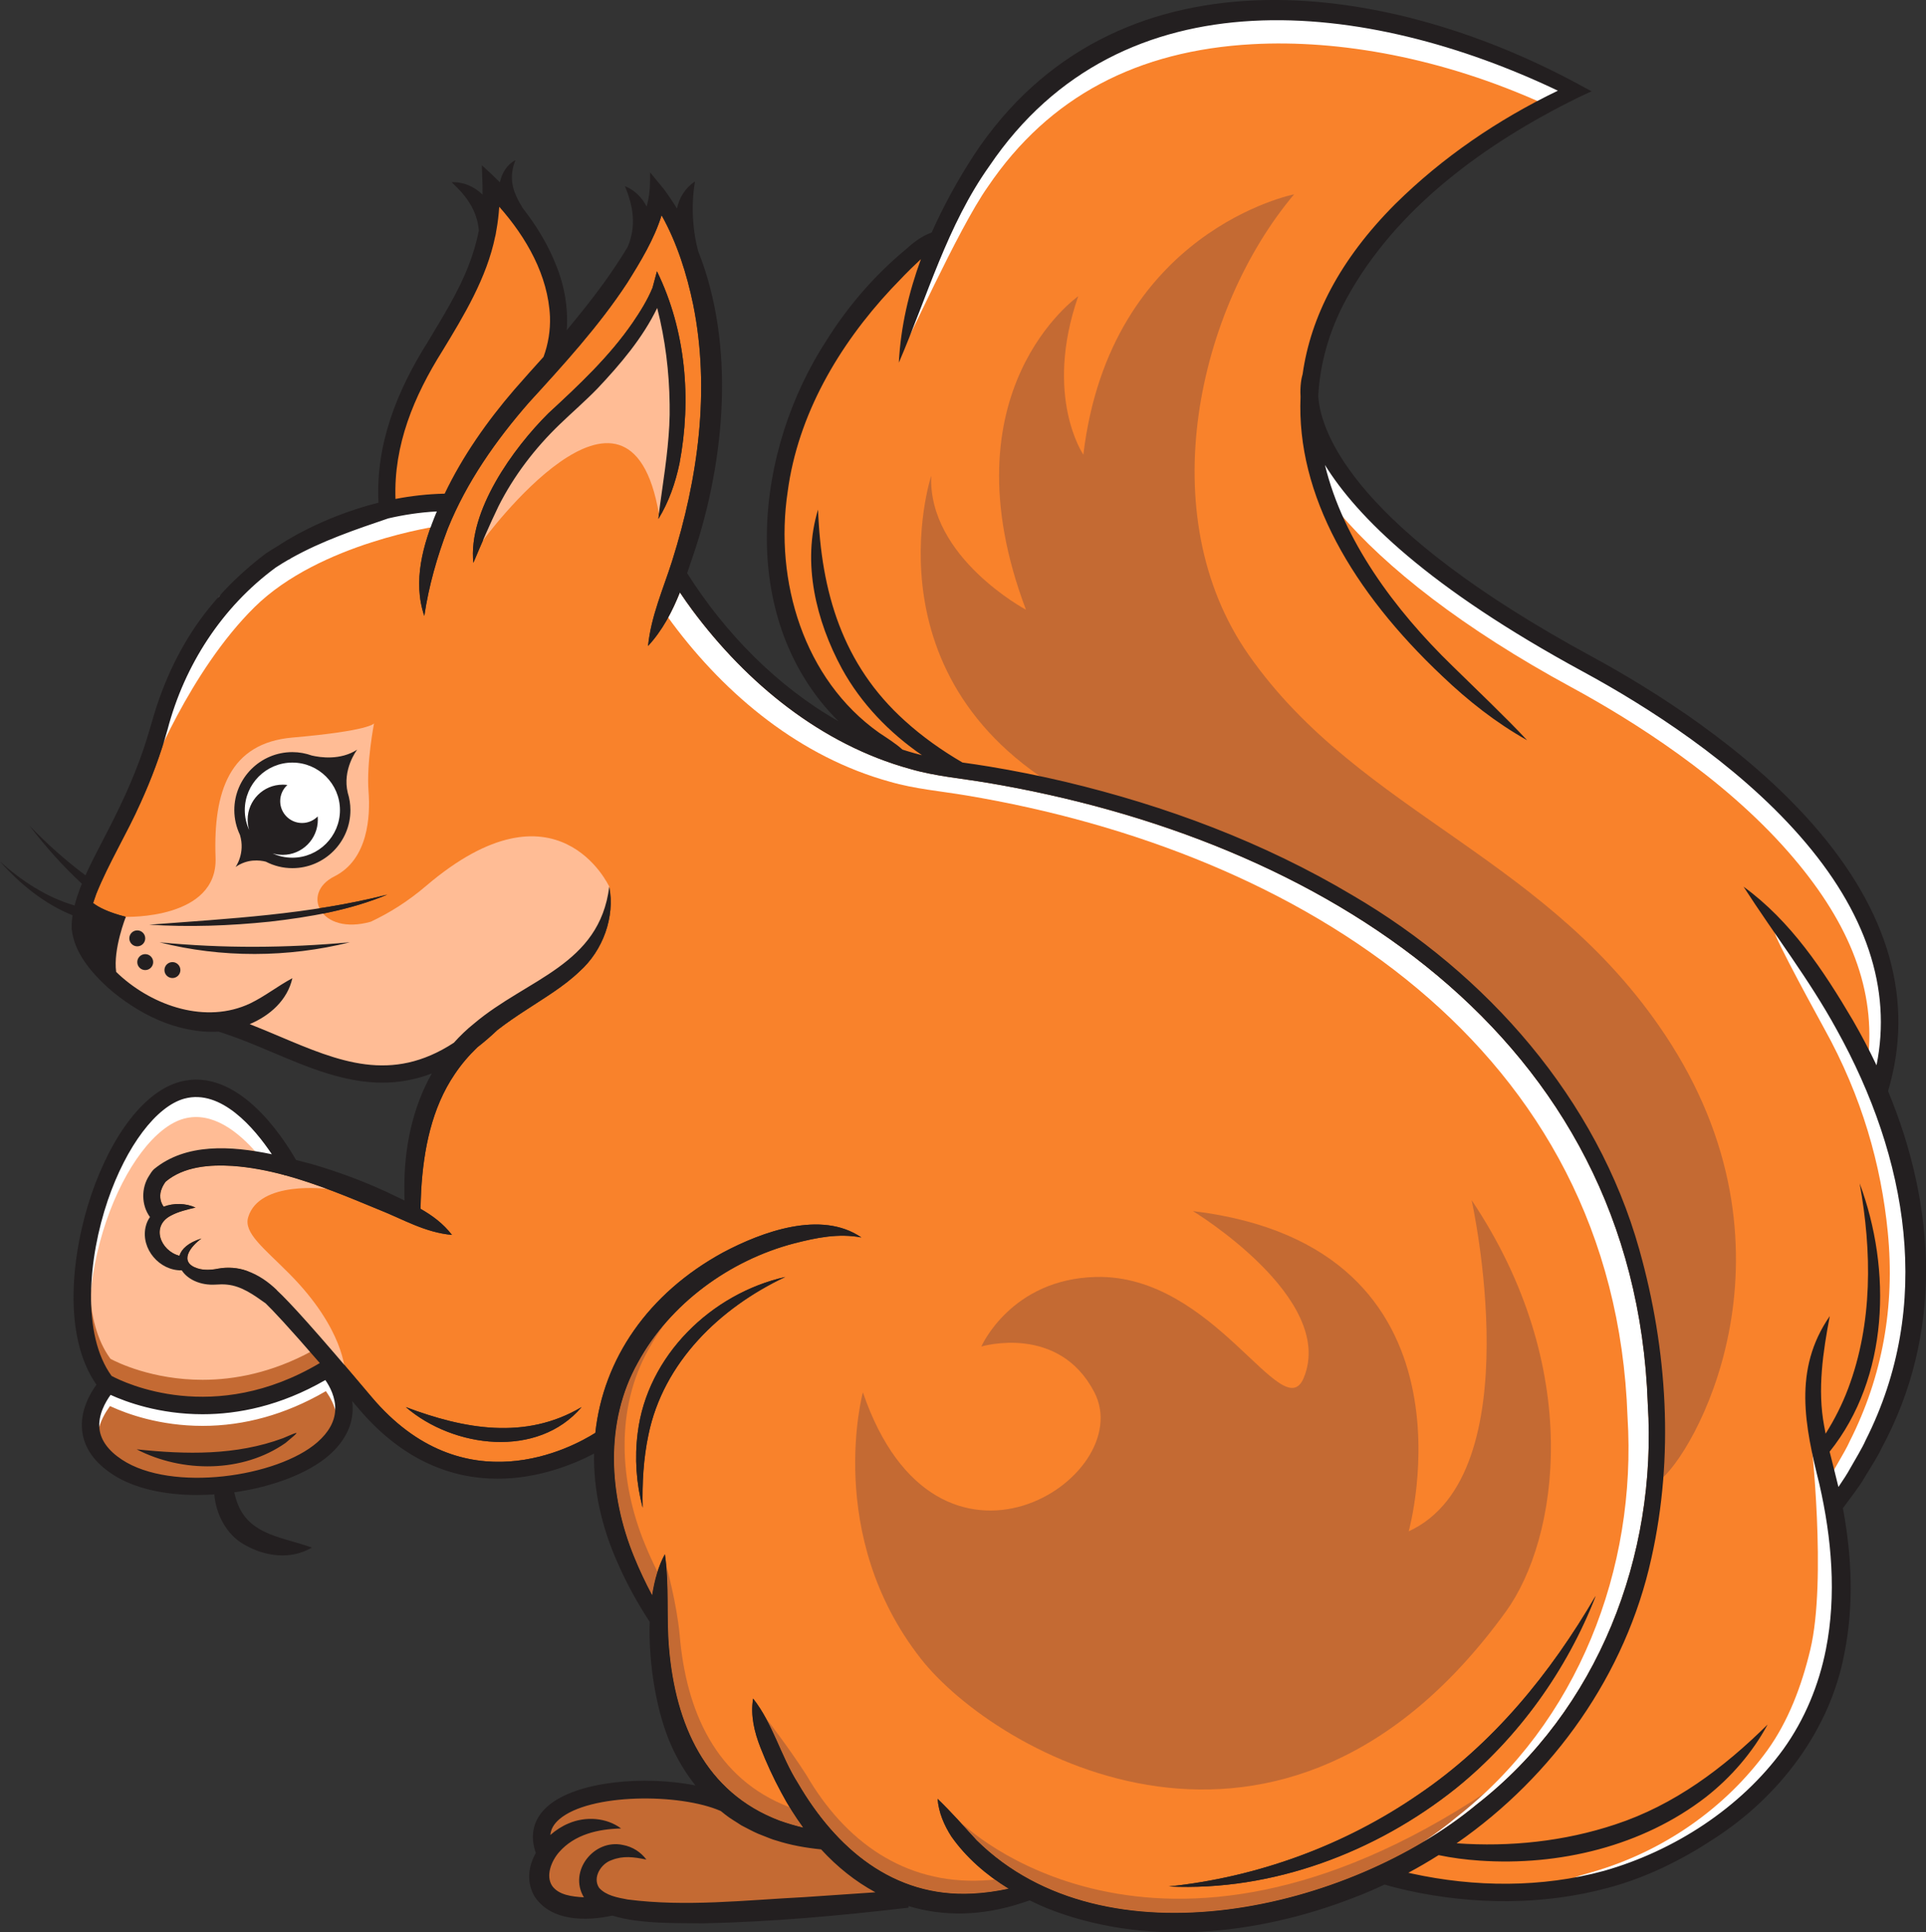 <?xml version="1.0" encoding="utf-8"?>
<!-- Generator: Adobe Illustrator 28.3.0, SVG Export Plug-In . SVG Version: 6.00 Build 0)  -->
<svg version="1.1" id="squirrel" xmlns="http://www.w3.org/2000/svg" xmlns:xlink="http://www.w3.org/1999/xlink" x="0px" y="0px"
	 viewBox="0 0 488.353 490" enable-background="new 0 0 488.353 490" xml:space="preserve">
<rect x="0" y="0" width="488.353" height="490" fill="#333333" stroke="none"/>
<g id="squirrel_00000075142407174571484000000003295925979136709760_">
	<g>
		<path fill="#F9822B" d="M483.068,312.453c-1.672-16.963-7.398-34.342-17.017-51.651c-4.497-8.21-9.838-15.961-15.003-23.457
			c-2.382-3.458-4.833-7.014-7.205-10.619c10.153,7.992,17.628,18.714,25.569,32.193c2.141,3.696,4.159,7.533,5.998,11.405
			l0.57,1.202l0.263-1.304c3.938-19.576-2.64-39.271-19.551-58.537c-16.416-18.705-39.008-33.024-55.069-41.741
			c-32.972-17.903-54.942-35.492-65.299-52.279l-1.462-2.369l0.656,2.706c5.16,21.285,20.466,39.556,32.397,51.134
			c1.387,1.365,2.953,2.888,4.603,4.492c4.07,3.958,8.591,8.354,12.239,12.136c-6.337-3.848-12.505-8.665-18.777-14.655
			c-24.412-23.025-36.782-47.389-35.774-70.502c-0.164-2.822,0.251-4.736,0.527-5.689c2.114-15.035,9.973-29.458,23.357-42.868
			c11.592-11.455,25.426-21.096,41.118-28.654l0.832-0.401l-0.834-0.397c-26.691-12.72-54.269-19.027-77.655-17.75
			c-28.966,1.578-51.529,14.035-67.056,37.016c-7.72,10.851-12.555,23.399-17.23,35.534c-1.519,3.942-3.081,7.995-4.733,11.968
			c0.652-7.619,2.463-15.509,5.393-23.495l0.632-1.724l-2.029,1.884c-2.412,2.233-4.703,4.652-6.923,6.993
			c-14.852,15.942-23.955,33.788-26.322,51.601c-3.714,24.721,5.458,48.88,23.374,61.554c0.389,0.261,0.776,0.517,1.161,0.772
			c1.667,1.102,3.242,2.143,4.718,3.463l0.162,0.092c1.037,0.328,2.053,0.645,3.06,0.923c0.634,0.187,1.277,0.349,1.919,0.509
			l2.378,0.593l-2.02-1.387c-8.612-5.912-15.584-13.446-20.161-21.783c-4.12-7.597-10.22-22.182-6.755-37.288
			c1.322,22.466,8.362,38.742,22.035,51.051c4.25,3.852,9.186,7.424,14.669,10.616l1.475,0.244c1.797,0.257,3.655,0.522,5.477,0.835
			c6.395,1.059,12.864,2.357,19.227,3.859c27.114,6.46,51.579,16.127,72.72,28.734c36.062,21.093,62.502,53.776,72.542,89.668
			c7.463,26.586,8.508,53.552,3.019,77.987c-6.231,28.372-24.165,54.611-49.204,71.989l-1.03,0.715l1.25,0.09
			c13.987,1.004,27.959-0.654,40.399-4.798c12.555-4.126,24.225-11.538,36.524-23.232c-3.585,5.802-8.344,11.112-13.9,15.484
			c-15.083,11.682-35.924,17.535-57.193,16.051c-3.65-0.249-7.007-0.701-10.262-1.38l-0.175-0.037l-0.152,0.096
			c-2.528,1.6-5.102,3.1-7.65,4.46l-1.048,0.56l1.975,0.448c7.951,1.741,15.916,2.611,23.705,2.611
			c8.74,0,17.259-1.095,25.284-3.281c18.6-5.267,35.274-16.579,45.749-31.039c5.273-7.349,9.03-16.172,10.865-25.513
			c2.443-12.33,1.888-26.448-1.649-41.969c-3.152-12.747-6.707-27.119,1.345-40.471c-1.461,8.045-2.652,17.105-1.024,25.766
			c0.108,0.628,0.233,1.263,0.358,1.899l0.239,1.215l0.593-0.946c2.358-3.758,4.297-7.647,5.762-11.561
			c5.053-13.422,6.324-29.175,3.791-46.894c6.812,22.69,3.368,46.742-9.256,62.508l-0.136,0.17l0.052,0.212
			c0.306,1.251,0.625,2.506,0.944,3.764c0.437,1.722,0.875,3.447,1.284,5.174l0.229,0.967l0.762-1.102
			c0.885-1.294,2.101-3.136,2.858-4.552c0.219-0.386,0.498-0.866,0.805-1.396c1.042-1.796,2.468-4.253,3.051-5.623
			C481.681,349.126,484.925,331.296,483.068,312.453z"/>
		<path fill="#F9822B" d="M247.617,466.625c32.613,32.286,94.654,17.638,126.763-9.005c30.791-23.989,45.863-63.05,43.431-101.589
			c-3.264-93.69-82.978-143.392-167.637-157.562c-6.431-1.088-13.073-1.636-19.389-3.476c-22.6-6.218-41.449-21.751-55.23-40.273
			c-1.088-1.477-2.141-2.963-3.158-4.493c-1.981,4.927-4.432,9.633-8.085,13.586c0.778-7.607,3.839-14.409,6.112-21.565
			c6.59-20.91,9.712-43.378,5.334-65.031c-1.628-7.81-4.095-15.639-8.005-22.635c-1.893,6.112-5.325,11.72-8.695,17.116
			c-7.165,10.942-16.196,20.795-24.935,30.366c-8.377,9.588-15.815,20.176-20.592,32.011c-2.716,7.182-4.812,14.462-5.944,22.113
			c-2.99-8.792-0.336-18.115,3.175-26.501c-4.334,0.23-8.474,0.876-12.322,1.769c-8.306,2.813-16.877,5.741-24.564,10.057
			c-0.407,0.257-0.646,0.416-0.663,0.425l-0.027-0.035c-1.106,0.637-2.194,1.3-3.255,1.999
			c-13.631,10.013-23.148,24.732-27.438,41.06c-1.778,6.351-4.095,12.552-6.82,18.54c-3.476,7.837-8.111,15.329-11.269,23.175
			c-0.283,0.77-0.548,1.539-0.796,2.317c1.362,1.061,3.83,2.353,8.297,3.494c0,0-3.255,8.2-2.45,13.967
			c0.248,0.239,0.495,0.469,0.743,0.708c8.713,8.005,22.069,12.543,33.223,7.289c3.812-1.849,6.811-4.299,10.712-6.404
			c-1.247,5.537-5.652,9.482-10.818,11.649c2.574,1.008,5.104,2.079,7.598,3.131c15.002,6.342,28.296,11.959,44.165,1.592
			c1.557-1.734,3.246-3.37,5.13-4.874c13.542-11.455,31.764-14.728,34.276-34.7c1.495,7.687-1.628,16.222-7.527,21.477
			c-3.98,3.83-8.916,6.714-13.356,9.65c-2.556,1.645-5.068,3.361-7.457,5.201c-1.734,1.645-3.441,3.114-5.121,4.414
			c-2.132,2.061-4.069,4.308-5.741,6.82c-5.82,8.553-7.881,19.141-8.483,29.34c-0.088,1.583-0.124,3.184-0.168,4.785
			c2.99,1.698,5.749,3.733,7.97,6.616c-6.935-0.628-12.454-4.016-18.69-6.466c-7.687-3.176-15.559-6.484-23.644-8.668l-0.106,0.062
			c-0.009-0.009-0.027-0.044-0.053-0.097c-4.308-1.159-8.668-1.999-13.109-2.317c-5.873-0.38-12.428,0.15-16.983,3.98
			c-0.363,0.478-0.734,1.106-0.955,1.663c-0.708,1.61-0.531,3.308,0.433,4.688c2.565-1,5.679-0.893,8.102,0.221
			c-2.256,0.531-4.378,1.053-6.086,1.955c-5.396,2.627-2.813,9.031,1.981,10.261c0.531-1.725,2.273-3.361,5.608-4.378
			c-2.839,2.061-5.873,5.997-1.026,7.572c1.654,0.54,3.574,0.416,5.298,0.062c2.335-0.425,4.909-0.248,7.156,0.548
			c3.052,1.053,5.546,2.857,7.66,4.883l-0.018,0.027c3.299,3.052,9.863,10.269,24.006,27.049
			c23.467,27.836,50.923,12.861,56.778,9.155c2.034-18.734,13.33-35.337,32.365-45.739c9.88-5.245,24.9-10.809,35.098-3.812
			c-5.829-1.115-11.419,0.062-17.001,1.486c-16.399,4.272-31.569,15.329-39.663,30.225c-8.492,15.117-7.386,33.665-0.938,49.348
			c1.336,3.299,2.875,6.51,4.538,9.668c0.61-3.945,1.654-7.527,3.237-10.402c1.176,8.147,0.345,15.842,1.061,23.9
			c1.654,19.106,9.066,36.505,28.049,43.661c1.964,0.699,3.954,1.283,5.971,1.769c-2.026-2.769-3.901-5.749-5.581-8.916
			c-1.999-3.689-3.742-7.492-5.263-11.375c-1.548-3.954-2.565-8.111-1.866-12.437c5.113,6.51,6.988,14.533,11.357,21.423
			c9.641,16.55,24.192,29.048,44.2,28.031c3.114-0.142,6.174-0.593,9.226-1.238c-5.634-3.476-10.729-7.855-14.524-13.259
			c-1.831-2.857-3.211-6.05-3.485-9.535C241.195,459.46,244.415,463.122,247.617,466.625z M359.608,455.09
			c18.938-12.808,33.488-30.676,44.979-50.383c-7.324,18.841-19.646,36.036-35.443,48.791
			c-20.335,16.24-46.588,26.138-72.762,24.873C318.946,476.001,340.935,467.943,359.608,455.09z M74.133,190.72
			c1.734,0,3.397,0.318,4.936,0.867c2.132,0.495,7.244,1.265,11.49-1.486c-0.186,0.248-3.803,5.086-2.379,10.942
			c0.433,1.389,0.672,2.866,0.672,4.387c0,8.12-6.607,14.719-14.719,14.719c-2.424,0-4.706-0.601-6.731-1.645
			c-1.539-0.398-4.653-0.778-7.687,1.362c0,0,2.539-3.414,1.132-8.138c-0.902-1.911-1.433-4.042-1.433-6.298
			C59.414,197.319,66.022,190.72,74.133,190.72z M32.79,237.946c0-1.115,0.902-2.017,2.017-2.017c1.115,0,2.017,0.902,2.017,2.017
			c0,1.123-0.902,2.026-2.017,2.026C33.692,239.971,32.79,239.069,32.79,237.946z M36.823,245.995c-1.114,0-2.017-0.911-2.017-2.026
			c0-1.115,0.902-2.017,2.017-2.017c1.115,0,2.017,0.902,2.017,2.017C38.84,245.084,37.938,245.995,36.823,245.995z M43.723,248.012
			c-1.115,0-2.026-0.902-2.026-2.017c0-1.115,0.911-2.026,2.026-2.026c1.114,0,2.017,0.911,2.017,2.026
			C45.739,247.11,44.837,248.012,43.723,248.012z M40.459,238.954c16.081,1.574,32.179,1.46,48.26-0.009
			C73.054,242.855,56.124,242.943,40.459,238.954z M68.392,233.718c-10.146,1.044-20.38,1.424-30.57,0.77
			c20.221-1.548,40.636-2.583,60.361-7.625C88.737,230.799,78.52,232.559,68.392,233.718z M102.898,356.81
			c14.754,5.564,30.295,8.456,44.572,0C136.342,369.927,114.963,367.212,102.898,356.81z M151.512,98.499
			c-3.052,3.149-6.519,6.139-9.659,9.173c-6.227,6.006-11.552,12.958-15.444,20.68c-2.3,4.768-4.281,9.394-6.386,14.383
			c-1.38-13.144,10.084-29.048,19.026-37.929c7.713-7.121,15.426-14.329,21.397-23.016c1.884-2.76,3.742-5.741,5.007-8.819
			l1.123-4.175c7.35,15.019,8.792,32.445,5.714,48.747c-1.044,4.927-2.698,9.739-5.351,14.055c0.23-2.539,0.637-4.962,0.955-7.395
			c0.999-6.988,2.061-14.666,1.902-21.698c-0.106-8.182-1.115-16.47-3.158-24.413C162.94,85.735,157.306,92.351,151.512,98.499z
			 M164.417,363.851c-1.265,5.971-1.619,12.171-1.459,18.469c-1.619-6.086-2.079-12.552-1.265-18.947
			c2.379-19.531,18.602-35.328,37.425-39.565C182.542,331.618,168.186,345.461,164.417,363.851z"/>
		<path fill="#F9822B" d="M99.856,127.053l0.507-0.097c4.163-0.799,8.331-1.246,12.388-1.328l0.272-0.006l0.118-0.245
			c4.243-8.845,9.994-17.435,17.582-26.261c1.88-2.174,3.796-4.302,5.648-6.359l1.777-1.976l0.086-0.143
			c1.223-3.336,1.779-6.821,1.653-10.362c-0.517-11.73-7.34-21.775-12.972-28.137l-0.701-0.793l-0.071,1.056
			c-0.139,2.085-0.381,4.074-0.72,5.918c-1.855,11.086-8.104,21.354-13.613,30.407c-8.61,13.684-12.414,25.698-11.974,37.809
			L99.856,127.053z"/>
	</g>
	<g>
		<path fill="#FFBC95" d="M38.286,298.211c0.327-0.523,0.607-0.975,1.029-1.386c8.556-7.04,20.949-5.479,29.527-3.694l1.059,0.22
			l-0.601-0.899c-4.31-6.446-12.985-16.872-22.623-14.299c-7.264,1.95-15.021,12.189-19.764,26.087
			c-5.026,14.743-6.659,34.353,1.025,44.931l0.149,0.13c1.538,0.82,10.493,5.278,23.273,5.278c8.613,0,18.963-2.025,29.951-8.553
			l0.453-0.27l-0.346-0.4c-8.096-9.366-11.958-13.43-13.772-15.189l-0.35-0.249c-2.938-2.086-5.976-4.244-9.662-4.605
			c-1.005-0.119-2.163-0.062-2.947-0.011c-3.504,0.232-6.739-1.104-8.223-3.407l-0.134-0.208l-0.247,0.005
			c-2.56,0.092-5.147-1.175-6.892-3.296c-1.711-2.08-2.385-4.681-1.848-7.137c0.189-0.871,0.54-1.673,1.043-2.385l0.184-0.26
			l-0.188-0.257c-2.086-2.847-2.171-6.947-0.203-9.976L38.286,298.211z"/>
		<path fill="#FFBC95" d="M154.484,224.846c0,0-13.134-28.629-46.48-0.168c-4.535,3.871-9.244,6.827-13.996,9.056
			c-12.806,3.592-17.847-7.186-9.225-11.497c8.622-4.311,9.129-15.363,8.664-21.484c-0.561-7.378,1.395-17.315,1.395-17.315
			s-0.962,1.879-20.71,3.593c-15.85,1.376-20.085,13.534-19.473,30.465c0.569,15.747-22.755,14.993-22.755,14.993l-7.18,11.486
			l14.114,11.935l20.574,3.981c0,0,22.896,10.45,32.6,12.689c9.704,2.239,21.646-3.981,21.646-3.981l20.651-16.67
			C157.305,243.966,154.484,224.846,154.484,224.846z"/>
		<path fill="#FFBC95" d="M122.427,137.099c0,0,37.105-50.779,44.647-6.787c0,0,10.309-28.384,0.794-55.193l-3.529,4.164
			c0,0-8.497,13.617-14.055,16.918C144.727,99.502,119.036,130.366,122.427,137.099z"/>
		<path fill="#FFBC95" d="M73.424,323.057c13.973,14.119,14.035,24.726,14.035,24.726c-3.174-3.402-21.879-24.498-24.931-25.55
			c-2.247-0.796-4.821-0.973-7.156-0.548c-1.725,0.354-3.644,0.478-5.298-0.062c-4.847-1.574-1.813-5.511,1.026-7.572
			c-3.335,1.017-5.077,2.654-5.608,4.378c-4.794-1.229-7.377-7.633-1.981-10.261c1.707-0.902,3.83-1.424,6.086-1.955
			c-2.424-1.114-5.537-1.221-8.102-0.221c-0.964-1.38-1.141-3.078-0.433-4.688c0.221-0.557,0.593-1.185,0.955-1.663
			c4.555-3.83,11.11-4.361,16.983-3.98c4.44,0.318,8.801,1.159,13.109,2.317c0.027,0.053,0.044,0.088,0.053,0.097l0.106-0.062
			c1.114,0.236,6.13,1.863,10.676,3.476c0,0-17.167-2.243-20.014,7.165C61.715,312.669,66.937,316.502,73.424,323.057z"/>
	</g>
	<g>
		<path fill="#C46A33" d="M82.623,349.369l-0.352,0.202c-9.913,5.713-20.309,8.61-30.897,8.61c-10.867,0-19.169-3.051-23.15-4.869
			l-0.33-0.15l-0.212,0.294c-1.26,1.741-3.313,5.213-2.902,8.906c0.342,3.047,2.324,5.788,5.892,8.148
			c4.904,3.238,11.938,4.648,19.323,4.648c11.81,0,24.513-3.609,30.8-9.125c2.943-2.587,4.505-5.43,4.643-8.451
			c0.15-3.423-1.553-6.406-2.582-7.88L82.623,349.369z M72.13,365.552c-9.612,6.729-23.38,7.706-34.992,2.663
			c10.807,1.016,23.115,1.22,34.781-3.109l0.417-0.18c0.39-0.167,0.756-0.324,1.088-0.465c-0.218,0.184-0.452,0.381-0.693,0.584
			L72.13,365.552z"/>
		<path fill="#C46A33" d="M415.561,324.924C399.781,259.69,340.52,220.671,275.736,203.9h-0.009
			c-57.619-28.57-39.61-83.244-39.61-83.244c-0.823,20.707,24.024,33.957,24.024,33.957c-21.008-55.531,13.25-79.493,13.25-79.493
			c-8.817,25.449,1.303,40.176,1.303,40.176c6.753-56.764,53.435-66.019,53.435-66.019c-24.245,28.809-36.465,81.167-11.468,116.858
			c28.562,40.777,77.047,51.19,107.108,98.713c34.249,54.142,5.583,104.321-3.082,110.631L415.561,324.924z"/>
		<path fill="#C46A33" d="M81.766,345.762l-0.451,0.265c-10.995,6.528-21.344,8.553-29.95,8.553
			c-12.781,0-21.742-4.458-23.281-5.281l-0.142-0.133c-4.122-5.67-5.564-13.949-5.236-22.679c0.274,6.952,1.858,13.348,5.236,17.991
			l0.142,0.133c1.539,0.823,10.499,5.281,23.281,5.281c8.014,0,17.54-1.76,27.686-7.271c0.743,0.858,1.539,1.769,2.371,2.733
			L81.766,345.762z"/>
		<path fill="#C46A33" d="M233.453,420.567c18.934,24.196,91.786,66.246,148.358-11.878c13.41-18.519,19.948-61.67-8.67-104.362
			c0,0,15.482,69.59-15.951,83.977c0,0,20.173-72.137-54.716-81.2c0,0,36.42,22.088,28.11,42.265
			c-5.279,12.819-22.654-26.276-52.679-25.561c-21.602,0.514-29.079,17.639-29.079,17.639s19.619-5.866,28.661,11.617
			c11.208,21.671-39.928,54.944-58.694,0C218.793,353.064,208.94,389.242,233.453,420.567z"/>
		<path fill="#C46A33" d="M393.273,438.656c-5.431,7.005-11.738,13.392-18.894,18.964c-32.109,26.642-94.15,41.29-126.763,9.005
			c-0.991-1.079-2.99-3.29-2.999-3.299c-0.239-0.318-0.478-0.646-0.708-0.973c0,0,48.808,47.999,133.158-8.058
			C383.075,449.615,388.479,444.361,393.273,438.656z"/>
		<path fill="#C46A33" d="M255.746,478.937c-3.052,0.646-6.112,1.097-9.226,1.238c-20.008,1.017-34.559-11.481-44.2-28.031
			c-3.326-5.245-5.21-11.145-8.173-16.541c0,0,6.03,7.751,10.399,14.641c9.641,16.55,24.655,27.622,44.663,26.604
			c1.026-0.044,2.034-0.124,3.052-0.239C253.393,477.434,254.56,478.203,255.746,478.937z"/>
		<path fill="#C46A33" d="M163.506,391.528c0.973,2.397,2.052,4.759,3.211,7.076c-0.593,1.84-1.035,3.83-1.362,5.918
			c-1.663-3.158-3.202-6.369-4.538-9.668c-6.448-15.683-7.554-34.232,0.938-49.348c1.946-3.574,4.29-6.926,6.979-10.013
			c-1.583,2.123-3.025,4.361-4.29,6.687C155.952,357.296,157.058,375.845,163.506,391.528z"/>
		<path fill="#C46A33" d="M203.673,463.449c-2.017-0.486-4.007-1.07-5.971-1.769c-18.982-7.156-26.395-24.555-28.049-43.661
			c-0.637-7.12-0.053-13.967-0.734-21.087c0-0.009,0-0.009,0-0.009s2.707,9.712,3.423,17.77
			c1.645,19.053,9.022,36.408,27.889,43.599C201.32,460.079,202.47,461.804,203.673,463.449z"/>
		<path fill="#C46A33" d="M208.527,468.67l-0.114-0.124l-0.168-0.016c-4.322-0.435-8.035-1.172-11.392-2.265
			c-0.372-0.085-1.094-0.333-1.44-0.485l-2.963-1.164c-0.917-0.384-1.887-0.894-2.826-1.387c-0.493-0.259-0.98-0.515-1.404-0.72
			c-0.441-0.3-0.931-0.607-1.43-0.923c-0.896-0.563-1.822-1.146-2.571-1.747c-0.267-0.197-0.526-0.409-0.785-0.623l-0.396-0.322
			l-0.098-0.06c-10.79-4.734-33.667-4.529-41.412,2.158c-1.458,1.253-2.274,2.693-2.425,4.283l-0.105,1.113l0.839-0.739
			c1.39-1.227,2.949-2.216,4.516-2.862c3.889-1.67,8.35-1.453,11.739,0.49c-6.605,0.385-11.407,2.385-14.652,6.092
			c-2.236,2.552-3.563,6.51-1.767,9.149c1.718,2.363,5.031,2.862,8.355,3.048l0.836,0.047l-0.433-0.717
			c-1.696-2.81-1.512-6.168,0.493-8.983c2.08-2.92,5.56-4.351,8.896-3.639c1.894,0.339,3.603,1.249,4.919,2.6
			c-2.559-0.47-5.101-0.666-7.736,0.374c-1.749,0.562-3.275,2.078-3.885,3.861c-0.475,1.388-0.32,2.762,0.471,3.913
			c1.827,2.042,4.708,2.577,7.519,3.098c4.888,0.63,9.832,0.86,14.78,0.86c6.911,0,13.829-0.45,20.612-0.891
			c3.134-0.204,6.374-0.415,9.557-0.577c2.65-0.176,5.303-0.36,7.956-0.543c3.324-0.231,6.651-0.46,9.981-0.677l1.532-0.099
			l-1.35-0.731C217.231,476.784,212.639,473.154,208.527,468.67z"/>
	</g>
	<g>
		<path fill="#FFFFFF" d="M74.133,217.938c6.897,0,12.507-5.611,12.507-12.507c0-6.891-5.61-12.498-12.507-12.498
			c-6.897,0-12.508,5.607-12.508,12.498C61.625,212.327,67.237,217.938,74.133,217.938z"/>
		<path fill="#FFFFFF" d="M111.374,133.373c0,0-30.209,4.222-46.786,20.535s-26.766,42.624-26.766,42.624l-6.534,8.903
			l10.408-26.201l13.837-28.005c0,0,37.359-27.074,55.84-24.176V133.373z"/>
		<path fill="#FFFFFF" d="M476.243,270.222l-0.265,1.3l-0.566-1.203c-0.522-1.088-1.053-2.176-1.601-3.255
			c1.442-17.425-5.431-34.01-20.468-51.144c-16.417-18.708-39.008-33.029-55.071-41.741c-27.146-14.745-46.845-30.163-58.724-44.209
			c-1.663-3.857-3.034-7.855-4.033-11.968l-0.655-2.707l1.468,2.371c10.349,16.788,32.321,34.373,65.296,52.276
			c16.063,8.722,38.654,23.033,55.071,41.741C473.607,230.949,480.179,250.648,476.243,270.222z"/>
		<path fill="#FFFFFF" d="M374.38,457.62c-4.069,3.37-8.615,6.554-13.516,9.465c2.972-1.981,5.776-4.069,8.377-6.227
			c30.791-23.989,45.863-63.05,43.431-101.589c-3.264-93.69-82.978-143.392-167.637-157.562c-6.431-1.088-13.073-1.636-19.389-3.476
			c-22.6-6.218-41.449-21.751-55.23-40.273c-0.336-0.46-0.672-0.911-0.982-1.371c1.123-2.043,2.087-4.184,2.963-6.36
			c1.017,1.53,2.07,3.016,3.158,4.493c13.781,18.522,32.631,34.055,55.23,40.273c6.316,1.84,12.958,2.388,19.389,3.476
			c84.659,14.17,164.373,63.872,167.637,157.562C420.243,394.57,405.17,433.632,374.38,457.62z"/>
		<path fill="#FFFFFF" d="M463.417,418.294c-1.831,9.341-5.59,18.16-10.862,25.51c-10.482,14.462-27.155,25.775-45.748,31.038
			c-8.032,2.185-10.986,2.034-3.52,0c18.602-5.263,34.391-16.576,44.864-31.038c5.281-7.35,8.663-16.25,10.871-25.51
			c4.221-17.699,0.168-53.585,0.168-53.585c0.69,3.963,1.654,7.864,2.583,11.614C465.301,391.846,465.858,405.963,463.417,418.294z"
			/>
		<path fill="#FFFFFF" d="M473.421,365.452c-0.575,1.371-2.008,3.83-3.043,5.626c-0.31,0.531-0.593,1.008-0.814,1.398
			c-0.752,1.415-1.973,3.255-2.857,4.547l-0.761,1.106l-0.23-0.964c-0.23-0.973-0.46-1.937-0.708-2.901
			c0.389-0.619-0.133-1.238,0.159-1.787c0.221-0.389,0.495-0.867,0.805-1.398c1.044-1.796,2.468-4.255,3.052-5.626
			c8.262-16.329,11.499-34.152,9.641-53.001c-1.672-16.957-6.51-34.338-16.125-51.648c-4.502-8.209-15.188-27.907-12.056-24.281
			c0.186,0.274,0.38,0.548,0.566,0.823c5.166,7.501,10.499,15.249,15.002,23.458c9.615,17.31,15.347,34.691,17.018,51.648
			C484.929,331.3,481.683,349.123,473.421,365.452z"/>
		<path fill="#FFFFFF" d="M396.042,22.995l-0.831,0.398c-1.327,0.637-2.645,2.176-3.945,2.857
			c-25.448-11.499-51.48-16.258-73.717-15.046c-28.96,1.583-51.524,13.153-67.057,36.133c-7.713,10.853-21.485,42.157-21.087,39.893
			c1.336-3.282,2.609-6.599,3.857-9.836c4.679-12.136,9.518-24.678,17.231-35.532c15.532-22.98,38.097-35.434,67.057-37.018
			c23.387-1.274,50.967,5.033,77.653,17.753L396.042,22.995z"/>
		<path fill="#FFFFFF" d="M69.905,293.353l-1.061-0.221c-1.176-0.248-2.415-0.486-3.715-0.699
			c-4.706-5.458-11.313-10.685-18.451-8.775c-7.262,1.946-15.019,12.189-19.76,26.085c-2.291,6.714-3.883,14.436-4.202,21.857
			c-0.425-8.978,1.336-18.956,4.202-27.359c4.741-13.896,12.498-24.139,19.76-26.085c9.641-2.574,18.31,7.846,22.626,14.294
			L69.905,293.353z"/>
		<path fill="#FFFFFF" d="M85.437,357.579c-0.018,0.416-0.062,0.831-0.142,1.238c-0.416-2.494-1.636-4.564-2.441-5.723l-0.23-0.327
			l-0.354,0.203c-9.916,5.705-20.309,8.607-30.897,8.607c-10.871,0-19.168-3.052-23.148-4.874l-0.336-0.15l-0.212,0.301
			c-0.946,1.3-2.326,3.574-2.786,6.183c-0.053-0.221-0.088-0.442-0.115-0.672c-0.407-3.697,1.645-7.174,2.901-8.907l0.212-0.292
			l0.336,0.15c3.98,1.813,12.277,4.865,23.148,4.865c10.588,0,20.981-2.892,30.897-8.607l0.354-0.203l0.23,0.327
			C83.88,351.175,85.588,354.156,85.437,357.579z"/>
	</g>
	<path fill="#231F20" d="M404.586,404.707c-11.49,19.707-26.041,37.575-44.979,50.383c-18.673,12.852-40.662,20.91-63.227,23.281
		c26.173,1.265,52.426-8.633,72.762-24.873C384.941,440.743,397.262,423.548,404.586,404.707z M71.745,364.7
		c-11.897,4.414-24.599,4.148-37.097,2.822c11.587,5.997,26.89,5.997,37.752-1.619C76.105,362.78,76.265,362.763,71.745,364.7z
		 M161.693,363.373c-0.814,6.395-0.354,12.861,1.265,18.947c-0.159-6.298,0.195-12.498,1.459-18.469
		c3.768-18.39,18.124-32.233,34.7-40.043C180.295,328.045,164.072,343.842,161.693,363.373z M477.048,367.327
		c-0.823,1.849-3.158,5.44-4.184,7.2c-1.406,2.468-3.759,5.413-5.581,7.925c0.009,0.027,0.018,0.053,0.018,0.08
		c2.247,12.039,2.795,24.449,0.389,36.611c-3.618,19.61-16.647,36.602-33.214,47.199c-8.173,5.396-17.125,9.801-26.616,12.339
		c-16.603,4.511-34.187,4.37-50.905,0.716c-1.973-0.442-3.892-0.92-5.873-1.513c-2.592,1.212-5.228,2.344-7.908,3.361
		c-24.555,9.526-53.063,12.578-77.972,2.539c-1.38-0.584-2.76-1.212-4.113-1.884l-1.804,0.593
		c-10.411,3.467-20.167,3.494-28.933,0.849l0.035,0.398c-17.328,2.034-34.647,3.618-52.126,3.989
		c-5.785-0.124-15.771,0.292-23.007-1.972c-6.59,1.451-15.311,1.477-19.575-4.635c-2.273-3.671-1.769-7.766,0.177-11.26
		c-1.628-4.564-0.575-8.739,3.069-11.888c7.421-6.404,24.661-7.74,37.398-5.236c-2.45-3.087-4.502-6.493-6.086-10.048
		c-3.529-7.766-5.882-20.238-5.493-31.41c-3.06-4.679-5.776-9.58-8.023-14.71c-4.272-9.438-6.245-18.903-6.094-27.978
		c-4.9,2.592-13.878,6.378-24.457,6.378c-11.004,0-23.723-4.095-35.373-17.921c-0.513-0.61-1.008-1.194-1.495-1.769
		c0.106,0.778,0.142,1.601,0.106,2.441c-0.168,4.166-2.185,7.961-5.988,11.304c-5.281,4.626-14.365,8.014-24.024,9.394
		c0.31,1.353,0.708,2.645,1.256,3.821c3.379,7.174,11.526,7.642,18.416,10.199c-5.343,3.14-11.844,2.3-17.133-0.761
		c-4.502-2.512-7.182-7.66-7.598-12.728c-1.442,0.088-2.892,0.15-4.334,0.15c-8.155,0-15.975-1.601-21.521-5.272
		c-4.617-3.043-7.191-6.767-7.66-11.057c-0.54-4.936,1.919-9.279,3.627-11.649c-8.775-12.56-6.245-33.665-1.3-48.163
		c5.325-15.594,13.737-26.306,22.503-28.65c14.453-3.865,25.935,13.772,29.402,19.831c1.406,0.354,2.769,0.725,4.087,1.07
		c6.431,1.875,12.702,4.193,18.752,6.97c1.557,0.77,3.131,1.495,4.688,2.247c-0.044-0.991-0.071-1.964-0.053-2.804
		c-0.088-10.34,1.999-20.645,6.961-29.411c-4.299,1.636-8.474,2.326-12.534,2.326c-9.703,0-18.814-3.857-27.766-7.642
		c-4.485-1.893-9.111-3.848-13.772-5.298c-0.018,0.009-0.026,0.009-0.044,0.009c-10.482,0.513-20.406-4.493-28.093-11.216
		c-4.246-3.98-8.492-8.801-9.12-14.922c-0.027-1.123,0.071-2.247,0.239-3.37C11.234,229.224,5.086,224.174,0,218.468
		c5.484,4.909,11.826,9.102,18.911,11.145c0.389-1.548,0.893-3.052,1.433-4.493c0.133-0.345,0.283-0.672,0.425-1.017
		c-4.883-4.52-9.314-9.509-13.339-14.781c4.405,4.582,9.146,8.845,14.241,12.64c1.353-3.016,2.866-5.9,4.343-8.757
		c3.972-7.589,7.687-15.232,10.402-23.343c0.991-2.91,1.937-6.271,2.822-9.235c2.945-9.518,7.457-18.611,13.763-26.421
		c4.219-5.228,9.04-9.801,14.391-13.843c1.097-0.725,2.203-1.415,3.326-2.07v-0.009c0.566-0.389,10.606-7.156,25.253-10.809
		c-0.77-14.807,4.706-28.429,12.481-40.742c3.768-6.307,7.607-12.428,10.208-19.009c1.217-3.013,2.137-6.12,2.757-9.282
		c-0.456-5.087-3.07-8.655-6.898-12.232c3.002-0.136,5.78,1.126,7.838,3.15c0.009-0.736,0.006-1.472-0.017-2.21l-0.168-5.245
		c1.572,1.394,3.101,2.839,4.578,4.335c0.507-2.372,1.82-4.542,3.955-5.632c-1.33,3.192-1.151,6.297,0.246,9.229
		c0.461,1.026,1.018,2.022,1.628,2.993c1.227,1.563,2.384,3.177,3.46,4.844c0.019,0.024,0.037,0.049,0.056,0.074
		c0,0-0.005,0.004-0.005,0.004c1.886,2.931,3.525,6.024,4.835,9.301c2.149,5.201,3.202,11.012,2.777,16.682
		c0.681-0.823,1.362-1.645,2.034-2.486c4.838-5.891,9.553-12.154,13.436-18.673c2.196-5.238,1.438-10.192-0.716-15.368
		c2.453,0.979,4.342,2.893,5.51,5.192c0.581-2.101,0.859-4.284,0.859-6.473v-2.228l3.538,4.308c1.172,1.581,2.264,3.205,3.281,4.867
		c0.633-2.77,2.047-5.202,4.588-6.862c0,0-1.732,8.304,0.798,17.676c9.474,23.844,6.818,52.794-1.025,76.417
		c-0.584,1.743-1.168,3.494-1.778,5.236c9.562,15.126,22.733,28.668,38.398,37.575c-0.371-0.372-0.761-0.743-1.114-1.123
		c-24.679-25.952-20.221-67.64-1.751-95.778c5.449-8.66,12.251-16.452,20.123-22.954c1.858-1.681,3.874-3.22,6.351-4.087
		c3.007-6.802,6.643-13.348,10.65-19.557c35.417-53.744,103.491-45.094,153.405-18.027l3.273,1.76l-3.45,1.601
		c-23.299,11.499-46.075,27.854-58.733,51.038c-4.493,8.279-6.705,16.585-7.129,24.749c0.716,9.562,9.394,33.391,69.277,65.898
		c16.346,8.881,39.362,23.484,56.159,42.626c19.433,22.14,25.828,44.89,19.044,67.614
		C490.864,305.913,492.819,338.146,477.048,367.327z M100.28,126.521c3.918-0.752,8.093-1.247,12.463-1.336
		c4.608-9.606,10.765-18.354,17.646-26.359c2.477-2.866,4.971-5.599,7.43-8.341c1.194-3.255,1.751-6.714,1.628-10.19
		c-0.46-10.429-5.962-20.07-12.861-27.863c-0.133,1.99-0.363,3.989-0.725,5.962c-0.018,0.109-0.043,0.216-0.062,0.324
		c-0.05,0.414-0.125,0.828-0.229,1.241c0,0-0.008-0.001-0.009-0.001c-2.151,10.527-7.963,20.112-13.375,29.005
		C104.924,100.507,99.784,112.908,100.28,126.521z M28.296,348.911c3.299,1.76,25.961,12.675,52.789-3.264
		c-8.067-9.332-11.932-13.401-13.746-15.161h-0.009c-2.981-2.114-6.05-4.37-9.748-4.732c-0.893-0.106-1.937-0.071-2.866-0.009
		c-3.998,0.265-7.2-1.398-8.624-3.609c-5.608,0.124-10.402-5.396-9.181-10.968c0.212-0.982,0.601-1.822,1.115-2.548
		c-2.203-3.007-2.256-7.342-0.221-10.473c0.371-0.593,0.69-1.141,1.229-1.663c8.094-6.66,19.531-5.944,29.897-3.786
		c-4.405-6.59-12.843-16.603-22.14-14.117c-7.12,1.911-14.763,12.039-19.46,25.802C22.317,319.093,20.707,338.464,28.296,348.911z
		 M82.492,349.954c-11.419,6.581-22.14,8.668-31.118,8.668c-11.03,0-19.442-3.131-23.334-4.909c-1.3,1.796-3.211,5.095-2.822,8.598
		c0.327,2.91,2.247,5.546,5.696,7.828c12.605,8.324,39.477,4.432,49.587-4.44c2.848-2.503,4.361-5.236,4.493-8.138
		C85.137,354.351,83.597,351.538,82.492,349.954z M221.965,479.849c-5.051-2.733-9.668-6.413-13.763-10.88
		c-3.874-0.389-7.757-1.07-11.446-2.273c-0.389-0.089-1.141-0.345-1.504-0.504l-2.972-1.168c-1.415-0.593-2.919-1.46-4.308-2.149
		c-1.238-0.84-2.848-1.743-4.016-2.68c-0.407-0.301-0.796-0.637-1.194-0.955c-10.42-4.573-33.312-4.502-40.945,2.088
		c-1.38,1.185-2.132,2.503-2.273,3.989c1.424-1.256,3.007-2.264,4.635-2.937c4.29-1.84,9.588-1.504,13.303,1.283
		c-5.882,0.142-11.791,1.521-15.709,5.997c-1.999,2.282-3.476,6.05-1.743,8.598c1.672,2.3,5.015,2.698,8.023,2.866
		c-3.972-6.581,2.503-14.851,9.845-13.286c2.521,0.451,4.626,1.857,5.997,3.715c-3.264-0.681-5.909-1.008-8.757,0.115
		c-2.777,0.893-4.98,4.484-3.22,7.059c1.725,1.928,4.529,2.45,7.244,2.954c14.834,1.911,29.933,0.15,44.864-0.61
		C209.998,480.671,215.977,480.238,221.965,479.849z M374.38,457.62c30.791-23.989,45.863-63.05,43.431-101.589
		c-3.264-93.69-82.978-143.392-167.637-157.562c-6.431-1.088-13.073-1.636-19.389-3.476c-22.6-6.218-41.449-21.751-55.23-40.273
		c-1.088-1.477-2.141-2.963-3.158-4.493c-1.981,4.927-4.432,9.633-8.085,13.586c0.778-7.607,3.839-14.409,6.112-21.565
		c6.59-20.91,9.712-43.378,5.334-65.031c-1.628-7.81-4.095-15.639-8.005-22.635c-1.893,6.112-5.325,11.72-8.695,17.116
		c-7.165,10.942-16.196,20.795-24.935,30.366c-8.377,9.588-15.815,20.176-20.592,32.011c-2.716,7.182-4.812,14.462-5.944,22.113
		c-2.99-8.792-0.336-18.115,3.176-26.501c-4.334,0.23-8.474,0.876-12.322,1.769c-8.306,2.813-16.877,5.741-24.564,10.057
		c-0.407,0.256-0.646,0.416-0.663,0.425l-0.027-0.035c-1.106,0.637-2.194,1.3-3.255,1.999
		c-13.631,10.013-23.148,24.732-27.438,41.06c-1.778,6.351-4.095,12.552-6.82,18.54c-3.476,7.837-8.111,15.329-11.269,23.175
		c-0.283,0.77-0.548,1.539-0.796,2.318c1.362,1.061,3.83,2.353,8.297,3.494c0,0-3.255,8.2-2.45,13.967
		c0.248,0.239,0.495,0.469,0.743,0.708c8.713,8.005,22.069,12.543,33.223,7.289c3.812-1.849,6.811-4.299,10.712-6.404
		c-1.247,5.537-5.652,9.482-10.818,11.649c2.574,1.008,5.104,2.079,7.598,3.131c15.002,6.342,28.296,11.959,44.165,1.592
		c1.557-1.734,3.246-3.37,5.13-4.874c13.542-11.455,31.764-14.727,34.276-34.7c1.495,7.687-1.628,16.222-7.527,21.477
		c-3.98,3.83-8.916,6.714-13.356,9.65c-2.556,1.645-5.068,3.361-7.457,5.201c-1.734,1.645-3.441,3.114-5.122,4.414
		c-2.132,2.061-4.069,4.308-5.741,6.82c-5.82,8.553-7.881,19.141-8.483,29.34c-0.088,1.583-0.124,3.184-0.168,4.785
		c2.99,1.698,5.749,3.733,7.97,6.616c-6.935-0.628-12.454-4.016-18.69-6.466c-7.687-3.176-15.559-6.484-23.644-8.668l-0.106,0.062
		c-0.009-0.009-0.026-0.044-0.053-0.097c-4.308-1.159-8.668-1.999-13.109-2.317c-5.873-0.38-12.428,0.15-16.983,3.98
		c-0.363,0.478-0.734,1.106-0.955,1.663c-0.708,1.61-0.531,3.308,0.433,4.688c2.565-1,5.679-0.893,8.102,0.221
		c-2.256,0.531-4.378,1.053-6.086,1.955c-5.396,2.627-2.813,9.031,1.981,10.261c0.531-1.725,2.273-3.361,5.608-4.378
		c-2.839,2.061-5.873,5.997-1.026,7.572c1.654,0.54,3.573,0.416,5.298,0.062c2.335-0.425,4.909-0.248,7.156,0.548
		c3.052,1.053,5.546,2.857,7.66,4.883l-0.018,0.027c3.299,3.052,9.863,10.269,24.006,27.049
		c23.467,27.836,50.923,12.861,56.778,9.155c2.034-18.734,13.33-35.337,32.365-45.739c9.88-5.245,24.9-10.809,35.098-3.812
		c-5.829-1.115-11.419,0.062-17.001,1.486c-16.399,4.272-31.569,15.329-39.663,30.225c-8.492,15.117-7.386,33.665-0.938,49.348
		c1.336,3.299,2.875,6.51,4.538,9.668c0.61-3.945,1.654-7.527,3.237-10.402c1.176,8.147,0.345,15.842,1.061,23.9
		c1.654,19.106,9.066,36.505,28.049,43.661c1.964,0.699,3.954,1.283,5.971,1.769c-2.026-2.769-3.901-5.749-5.581-8.916
		c-1.999-3.689-3.742-7.492-5.263-11.375c-1.548-3.954-2.565-8.111-1.866-12.437c5.113,6.51,6.988,14.533,11.357,21.423
		c9.641,16.55,24.192,29.048,44.2,28.031c3.114-0.142,6.174-0.593,9.226-1.238c-5.634-3.476-10.729-7.855-14.524-13.259
		c-1.831-2.857-3.211-6.05-3.485-9.535c3.459,3.317,6.678,6.979,9.88,10.482C280.23,498.91,342.271,484.262,374.38,457.62z
		 M465.664,261.014c-6.952-12.693-15.692-23.944-23.573-36.169c11.994,8.713,20.282,21.255,27.704,33.851
		c2.167,3.742,4.175,7.563,6.015,11.437c3.91-19.433-2.609-38.973-19.451-58.158c-16.364-18.646-38.911-32.94-54.947-41.644
		c-39.309-21.344-57.371-39.318-65.464-52.435c4.617,19.053,17.638,36.717,32.277,50.923c5.484,5.396,13.754,13.25,18.982,18.885
		c-7.89-4.423-15.002-10.039-21.53-16.275c-22.733-21.441-37-45.907-35.912-70.798c-0.168-2.892,0.256-4.847,0.531-5.776
		c2.034-14.471,9.403-29.013,23.484-43.121c12.03-11.888,26.032-21.415,41.237-28.739C347.039,0.13,284.537-7.734,250.854,42.119
		c-10.703,15.046-15.701,33.011-22.945,49.852c0.46-9.031,2.503-17.815,5.599-26.253c-0.23,0.212-0.451,0.425-0.681,0.637
		c-2.397,2.22-4.653,4.6-6.899,6.97c-13.268,14.241-23.617,31.861-26.209,51.365c-3.397,22.609,4.078,47.606,23.184,61.121
		c2.052,1.38,4.078,2.618,5.926,4.272c1.008,0.318,2.026,0.637,3.052,0.92c0.628,0.186,1.265,0.345,1.902,0.504
		c-8.297-5.696-15.453-13.109-20.3-21.936c-6.563-12.1-10.19-26.908-6.059-40.352c0.77,20.875,6.156,39.291,22.025,53.576
		c4.44,4.025,9.367,7.519,14.595,10.561c2.264,0.327,4.538,0.637,6.802,1.026c6.466,1.07,12.888,2.362,19.256,3.865
		c25.466,6.068,50.295,15.338,72.842,28.783c34.01,19.893,62.006,51.542,72.744,89.931c7.112,25.333,8.819,52.409,3.025,78.202
		c-6.457,29.402-24.838,55.222-49.384,72.258c13.525,0.973,27.376-0.495,40.229-4.776c14.966-4.918,27.421-14.268,38.636-25.342
		c-3.812,7.059-9.208,13.33-15.603,18.363c-16.16,12.516-37.31,17.549-57.495,16.143c-3.494-0.239-6.891-0.672-10.323-1.389
		c-2.503,1.583-5.06,3.078-7.678,4.476c0.274,0.062,0.548,0.124,0.814,0.186c15.992,3.503,32.958,3.644,48.773-0.663
		c17.682-5.007,34.7-15.948,45.509-30.87c5.413-7.545,9.005-16.249,10.791-25.342c2.716-13.71,1.459-28.155-1.645-41.777
		c-3.653-14.772-6.784-29.101,2.618-42.697c-1.725,9.093-3.158,18.628-1.433,27.81c0.115,0.663,0.248,1.336,0.38,2.008
		c2.282-3.635,4.219-7.465,5.723-11.481c6.227-16.541,6.033-34.762,2.901-52.002c8.182,21.936,7.457,49.233-7.607,68.047
		c0.725,2.963,1.521,5.953,2.229,8.943l0.195-0.283c0.902-1.318,2.096-3.131,2.839-4.52c0.973-1.716,3.105-5.254,3.839-6.988
		C490.36,330.999,483.752,293.565,465.664,261.014z M36.823,237.946c0-1.115-0.902-2.017-2.017-2.017
		c-1.115,0-2.017,0.902-2.017,2.017c0,1.123,0.902,2.026,2.017,2.026C35.921,239.971,36.823,239.069,36.823,237.946z
		 M68.392,233.718c10.128-1.159,20.344-2.919,29.791-6.855c-19.725,5.042-40.14,6.077-60.361,7.625
		C48.013,235.142,58.247,234.761,68.392,233.718z M40.459,238.954c15.665,3.989,32.595,3.901,48.26-0.009
		C72.638,240.414,56.54,240.529,40.459,238.954z M102.898,356.81c12.065,10.402,33.444,13.118,44.572,0
		C133.193,365.266,117.652,362.373,102.898,356.81z M43.723,243.969c-1.115,0-2.026,0.911-2.026,2.026
		c0,1.115,0.911,2.017,2.026,2.017c1.114,0,2.017-0.902,2.017-2.017C45.739,244.881,44.837,243.969,43.723,243.969z
		 M169.795,102.506c0.159,7.032-0.902,14.71-1.902,21.698c-0.318,2.432-0.725,4.856-0.955,7.395
		c2.654-4.317,4.308-9.128,5.351-14.055c3.078-16.302,1.636-33.727-5.714-48.747l-1.123,4.175c-1.265,3.078-3.122,6.059-5.006,8.819
		c-5.971,8.686-13.684,15.895-21.397,23.016c-8.943,8.881-20.406,24.785-19.026,37.929c2.105-4.989,4.087-9.615,6.386-14.383
		c3.892-7.722,9.217-14.674,15.444-20.68c3.14-3.034,6.607-6.024,9.659-9.173c5.794-6.148,11.428-12.764,15.126-20.406
		C168.681,86.036,169.689,94.324,169.795,102.506z M36.823,241.953c-1.114,0-2.017,0.902-2.017,2.017s0.902,2.026,2.017,2.026
		c1.115,0,2.017-0.911,2.017-2.026S37.938,241.953,36.823,241.953z M90.56,190.099c-4.249,2.754-9.362,1.983-11.491,1.49
		c-1.538-0.552-3.204-0.869-4.937-0.869c-8.112,0-14.719,6.598-14.719,14.709c0,2.256,0.532,4.39,1.436,6.3
		c1.372,4.605-1.011,7.97-1.128,8.131c3.033-2.134,6.143-1.753,7.682-1.358c2.027,1.045,4.307,1.646,6.729,1.646
		c8.112,0,14.719-6.598,14.719-14.719c0-1.519-0.239-2.999-0.674-4.385C86.756,195.188,90.375,190.348,90.56,190.099z
		 M74.132,217.496c-1.792,0-3.492-0.391-5.02-1.099c0.816,0.249,1.68,0.381,2.578,0.381c4.918,0,8.898-3.99,8.898-8.908
		c0-0.283-0.005-0.557-0.034-0.84c-1.006,1.026-2.412,1.665-3.961,1.665c-3.062,0-5.548-2.476-5.548-5.538
		c0-1.626,0.698-3.086,1.822-4.107c-0.381-0.049-0.776-0.078-1.177-0.078c-4.918,0-8.898,3.99-8.898,8.898
		c0,0.908,0.137,1.787,0.391,2.613c-0.713-1.538-1.113-3.252-1.113-5.054c0-6.651,5.411-12.053,12.062-12.053
		s12.067,5.401,12.067,12.053S80.783,217.496,74.132,217.496z"/>
</g>
</svg>
